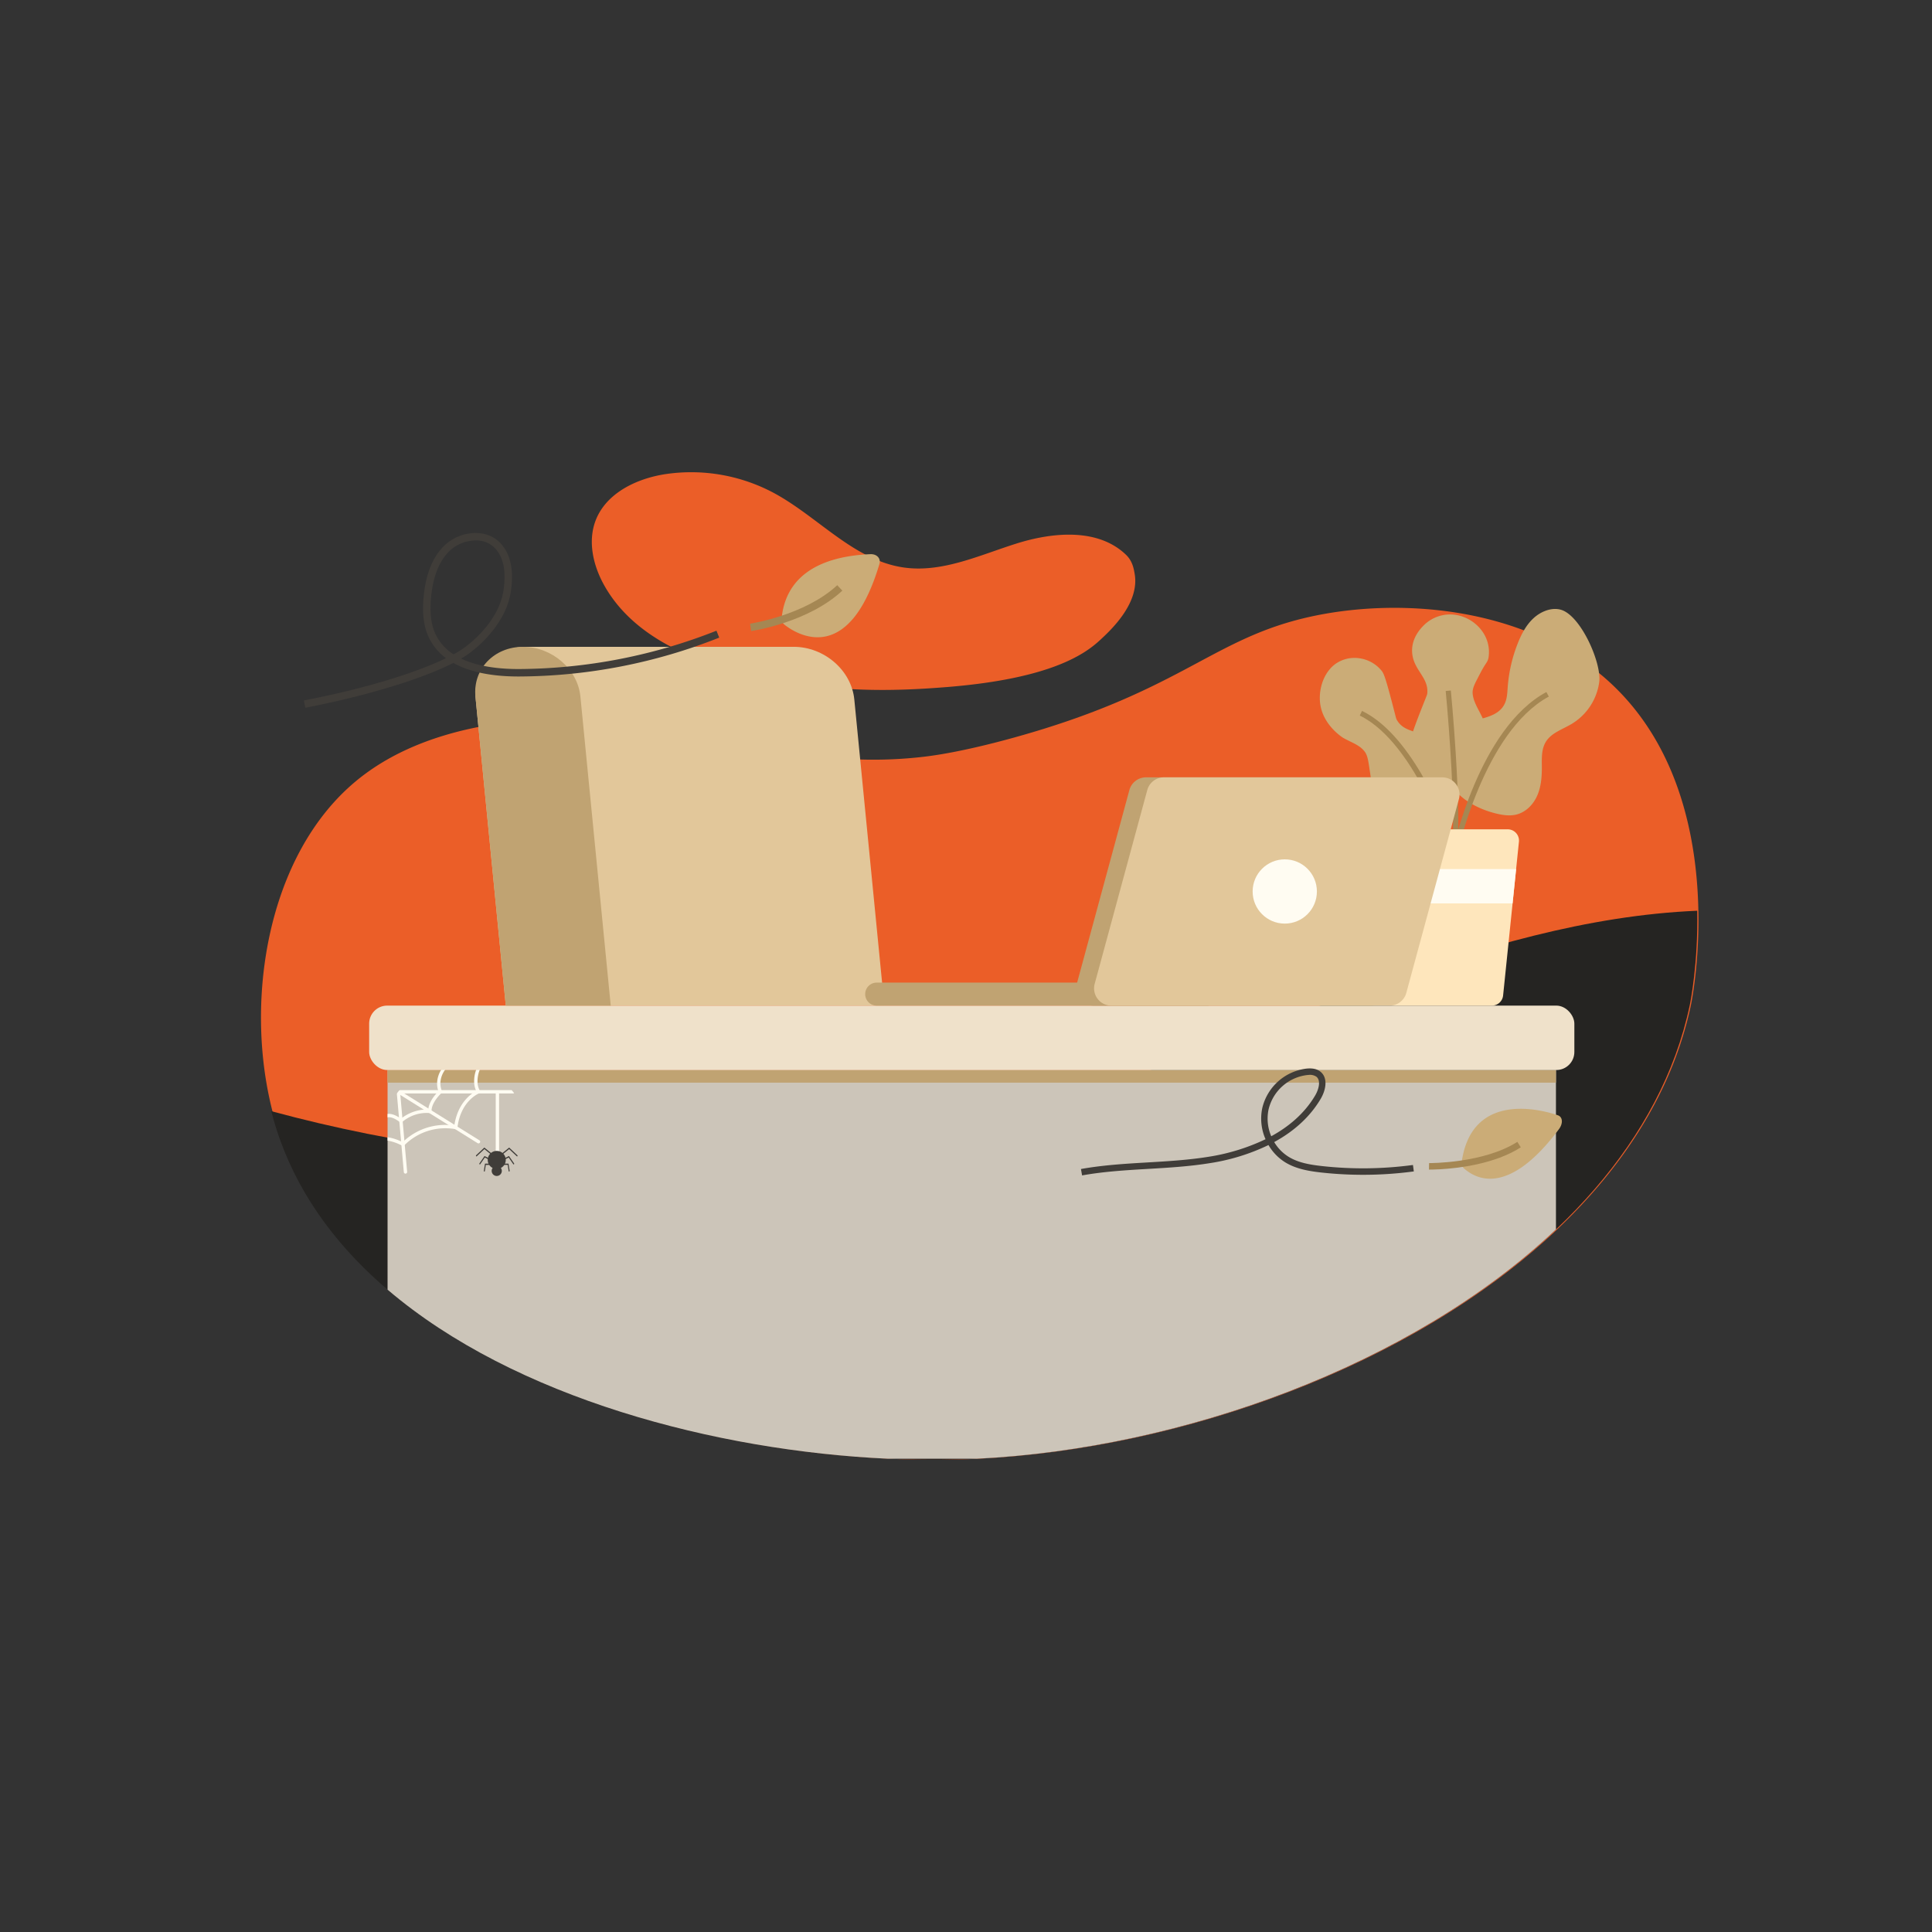 <svg xmlns="http://www.w3.org/2000/svg" id="NoProjects" viewBox="0 0 1080 1080">
  <rect x="0" y="0" width="1080" height="1080" fill="#333333" stroke="none"/>
  <path d="M945.223,561.93c-10.09,47.62-37.18,89.75-74.79,125.34-80.65,76.31-209.71,122.53-323.52,128.16q-3.135.15-6.24.27c-14.05.51-28.74.43-43.86-.27-95.76-4.45-208.41-33.78-279.52-94.5-28.88-24.65-50.91-54.48-62.18-89.92-1.02-3.23-1.97-6.51-2.82-9.86-15.91-62.04-2.76-143.1,46.29-184.17,19.8-16.58,44.52-25.87,69.49-30.72h.01a281.92,281.92,0,0,1,58.21-4.66,366.94,366.94,0,0,1,57.95,5.65c10.38,1.91,20.5,4.41,30.88,6.92h.01c5.94,1.43,11.96,2.87,18.17,4.2h.01a260.587,260.587,0,0,0,48.19,6.21,242.226,242.226,0,0,0,34.37-1.49c4.76-.54,21.35-2.54,51.72-10.99,89.72-24.98,108.58-53.14,159.05-65.97,35.62-9.06,83.72-9.67,125.78,6.45a149.6,149.6,0,0,1,42.15,24.24h.01c1.92,1.59,3.8,3.22,5.64,4.93,39.03,36.13,48.44,88.39,49.18,127.36C949.953,538.22,945.653,559.91,945.223,561.93Z" fill="#eb5e28" class="colore6edfa svgShape"></path>
  <path d="M944.585,561.927C912.446,713.514,708.137,809.561,540.028,815.7c-139.163,5.084-342.165-48.211-385.56-184.7q-1.535-4.837-2.823-9.852c141.874,38.461,294.243,38.707,435.013-3.954,120.638-36.558,239.561-102.888,362.1-108.085C949.31,538.216,945.014,559.908,944.585,561.927Z" fill="#252422" class="colord8dff3 svgShape"></path>
  <path d="M423.337,378.061c-33.648-7.246-69.282-21.178-85.846-51.35-5.949-10.835-8.949-24.074-4.576-35.635,5.872-15.526,23.177-23.726,39.6-26.115a97.959,97.959,0,0,1,59.846,10.491C457.3,288.8,477.3,313.3,505.308,317.248c21.426,3.017,42.227-6.89,62.865-13.392s45.881-8.692,61.395,6.391c3.709,3.606,4.328,8.4,4.686,10.358,3.027,16.5-13.317,31.641-19.227,37.116-8.067,7.474-26.8,21.594-85.435,26.323C498.04,386.588,465.868,387.22,423.337,378.061Z" fill="#eb5e28" class="colore6edfa svgShape"></path>
  <path d="M869.79,598.14v89.13C789.14,763.58,660.08,809.8,546.27,815.43h-50.1c-95.76-4.45-208.41-33.78-279.52-94.5V598.14Z" fill="#ccc5b9" class="colorbac7eb svgShape"></path>
  <rect width="653.143" height="7.071" x="216.646" y="598.144" fill="#c0a372" class="color7287c0 svgShape"></rect>
  <path d="M227.6,655.045a.938.938,0,0,1-.855,1.014.268.268,0,0,1-.084.009.931.931,0,0,1-.93-.854L224.4,640.241l-.2-2.178-.967-11.02-.216-2.422-1.174-13.255c.085-.112.169-.216.254-.328.385-.488.788-.967,1.192-1.437a.934.934,0,0,1,.338.629l.094,1.024.075.854,1.117,12.663.2,2.2.939,10.635.206,2.394Z" fill="#fffcf2" class="colorffffff svgShape"></path>
  <path d="M268.288,638.73a.942.942,0,0,1-.8.441.978.978,0,0,1-.5-.141l-12.616-7.866-3.67-2.281-10.739-6.693-3.051-1.906L223.8,612.108l-1.6-.995a.63.63,0,0,1-.094-.075c.385-.488.788-.967,1.192-1.437,0-.009.019-.009.019-.009l2.666,1.662,13.489,8.4,1.774,1.108,12.786,7.97,1.736,1.088,12.222,7.613A.942.942,0,0,1,268.288,638.73Z" fill="#fffcf2" class="colorffffff svgShape"></path>
  <path d="M287.4,611.038a.882.882,0,0,1-.591.216H222.694a1,1,0,0,1-.5-.141.63.63,0,0,1-.094-.075c.385-.488.788-.967,1.192-1.437,0-.009.019-.009.019-.009a1.305,1.305,0,0,1,.188-.216h62.509C286.489,609.911,286.95,610.475,287.4,611.038Z" fill="#fffcf2" class="colorffffff svgShape"></path>
  <path d="M268.38,610.62a.915.915,0,0,1-.55.57c-.03.01-.08.03-.16.06-1.33.6-10,4.89-11.9,18.57-.04.19-.06.39-.09.58a.9.9,0,0,1-.39.66.91.91,0,0,1-.75.14.8.8,0,0,1-.16-.04A32.363,32.363,0,0,0,226.26,640c-.1.1-.2.19-.3.3a.971.971,0,0,1-.67.27,1.138,1.138,0,0,1-.45-.1c-.13-.08-.28-.15-.44-.23a27.69,27.69,0,0,0-7.75-2.65v-1.88a27.664,27.664,0,0,1,7.56,2.35c.35.16.65.3.9.43.31-.31.63-.61.94-.89a34,34,0,0,1,24.66-8.72,30.665,30.665,0,0,1,3.24.31c.02-.16.05-.31.08-.46,1.61-9.9,6.64-15.06,9.98-17.48a18.466,18.466,0,0,1,2.19-1.37c-.07-.17-.15-.33-.21-.5a12.609,12.609,0,0,1-.93-4.16,18.6,18.6,0,0,1,1.07-7.08c.2-.57.37-.98.46-1.18.61.18,1.2.36,1.79.57a.3.3,0,0,1-.04.1c0,.01-.09.19-.21.51a17.545,17.545,0,0,0-1.18,7.08,10.607,10.607,0,0,0,1.1,4.16c.08.16.16.31.25.46A.927.927,0,0,1,268.38,610.62Z" fill="#fffcf2" class="colorffffff svgShape"></path>
  <path d="M250.91 595.43a.913.913 0 0 1-.29.51 14.6 14.6 0 0 0-1.89 2.2 13.175 13.175 0 0 0-2.54 7.08 11.459 11.459 0 0 0 .63 4.16c.07.19.15.39.22.59a.926.926 0 0 1-.24 1.04c-.01.01-.1.09-.25.24-1.08 1.05-5.18 5.31-5.31 9.51a4.005 4.005 0 0 0 0 .49.924.924 0 0 1-.32.74.9.9 0 0 1-.77.22c-.01 0-.07-.01-.18-.02a21.089 21.089 0 0 0-14.85 4.78 2.866 2.866 0 0 0-.4.31.907.907 0 0 1-.59.21.954.954 0 0 1-.6-.21c-.01-.01-.11-.1-.29-.24-1-.73-4.29-3.02-6.59-2.41v-1.91c2.25-.35 4.76.87 6.37 1.9.44.27.82.54 1.1.74.26-.2.54-.4.8-.59a23.555 23.555 0 0 1 12-4.49 18.789 18.789 0 0 1 2.47-.02 5.779 5.779 0 0 1 .08-.6c.51-3.42 2.85-6.58 4.48-8.41.45-.5.83-.91 1.12-1.19-.08-.22-.15-.46-.21-.68a12.579 12.579 0 0 1-.51-4.16 14.774 14.774 0 0 1 2.2-7.08 17.564 17.564 0 0 1 1.69-2.38Q249.56 595.535 250.91 595.43ZM278.053 647.188a.938.938 0 0 1-.939-.939v-35a.939.939 0 1 1 1.878 0v35A.938.938 0 0 1 278.053 647.188Z" fill="#fffcf2" class="colorffffff svgShape"></path>
  <circle cx="277.685" cy="648.406" r="5.057" fill="#403d39" class="color32477b svgShape"></circle>
  <circle cx="277.685" cy="654.542" r="2.841" fill="#403d39" class="color32477b svgShape"></circle>
  <path d="M289.04 646.43a.239.239 0 0 1-.167-.07l-4.266-4-3.868 3.125a.249.249 0 0 1-.388-.106.413.413 0 0 1 .085-.489l4.195-3.389 4.577 4.293a.417.417 0 0 1 .058.5A.268.268 0 0 1 289.04 646.43ZM287.146 650.919a.257.257 0 0 1-.212-.122l-2.576-3.731-2.759 1.382a.265.265 0 0 1-.364-.2.391.391 0 0 1 .157-.46l3.128-1.567 2.837 4.109a.42.42 0 0 1-.027.5A.25.25 0 0 1 287.146 650.919ZM284.619 654.9a.306.306 0 0 1-.275-.285l-.542-3.435h-2.783a.363.363 0 0 1 0-.707h3.244l.632 4a.36.36 0 0 1-.221.416A.213.213 0 0 1 284.619 654.9ZM266.338 646.43a.268.268 0 0 1-.226-.142.417.417 0 0 1 .058-.5l4.577-4.293 4.195 3.389a.413.413 0 0 1 .085.489.249.249 0 0 1-.388.106l-3.868-3.125-4.266 4A.239.239 0 0 1 266.338 646.43ZM268.232 650.919a.25.25 0 0 1-.184-.087.42.42 0 0 1-.027-.5l2.837-4.109 3.128 1.567a.391.391 0 0 1 .157.46.265.265 0 0 1-.364.2l-2.759-1.382-2.576 3.731A.257.257 0 0 1 268.232 650.919ZM270.759 654.9a.213.213 0 0 1-.055-.007.358.358 0 0 1-.22-.416l.631-4h3.244a.363.363 0 0 1 0 .707h-2.783l-.542 3.435A.306.306 0 0 1 270.759 654.9Z" fill="#403d39" class="color32477b svgShape"></path>
  <rect width="673.714" height="36" x="206.36" y="562.144" rx="10.071" fill="#efe1ca" class="colorcad4ef svgShape"></rect>
  <path d="M494.36,562.144H282.734l-16.8-171.16c-1.594-16.243,11.007-29.411,28.145-29.411H443.642c17.139,0,32.324,13.168,33.919,29.411Z" fill="#e2c79a" class="color9aade2 svgShape"></path>
  <path d="M341.406,562.144H282.734L265.777,389.376c-1.507-15.355,10.405-27.8,26.607-27.8h0c16.2,0,30.558,12.448,32.065,27.8Z" fill="#c0a372" class="color7287c0 svgShape"></path>
  <path d="M829.438,425.06c4.628-9.848.192-21.751-.561-23.437-2.106-4.718-5.4-9.312-5.666-14.157-.166-3.039,1.47-5.693,4.2-11,3.189-6.206,4.114-5.976,4.685-8.88a19.817,19.817,0,0,0-3.16-14.188,22.5,22.5,0,0,0-10.947-8.566,20.862,20.862,0,0,0-22.5,5.147c-1.507,1.575-7.084,7.4-5.986,15.833,1.184,9.087,9.028,12.984,8.377,21.583-.074.976-.177.977-2.884,7.837-6.211,15.742-6.423,17.614-6.328,19.58.37,7.7,5.236,13.368,6.648,14.9,1.826,1.981,6.475,6.387,13.157,7.335C817.726,438.357,826.022,432.327,829.438,425.06Z" fill="#cbac77" class="color77bbcb svgShape"></path>
  <path d="M738.105 394.139c1.838 11.04 11.458 17.578 12.918 18.421 4.092 2.365 8.987 3.8 11.842 7.581 1.8 2.385 2.087 5.753 3.066 12.153 1.156 7.564.351 8.05 1.57 10.942a18.079 18.079 0 0 0 10.4 9.823 17.3 17.3 0 0 0 12.888-.833c8.307-3.687 12.472-12.936 12.926-20.912.136-2.393.636-11.167-4.932-17.255-5.948-6.5-13.577-4.2-17.9-11.547-.488-.828-.417-.9-2.307-8.171-4.253-16.36-5.113-17.932-6.232-19.372a19.422 19.422 0 0 0-12.489-7 18.489 18.489 0 0 0-13.025 2.95C739.585 375.953 736.769 386.122 738.105 394.139ZM894.011 381A32.365 32.365 0 0 1 878.7 404.6c-4.988 3.013-11 4.889-14.187 9.491-2.9 4.187-2.656 9.5-2.618 14.393.042 5.523-.348 11.139-2.539 16.184-2.169 5-6.357 9.37-11.741 10.681-3.687.9-7.585.315-11.252-.58-11.282-2.752-22.2-9.063-27.267-19.17-5.077-10.124-2.394-24.607 7.781-30.054 7.941-4.251 19.709-3.46 24.061-11.758 1.58-3.013 1.646-6.512 1.894-9.882a83.061 83.061 0 0 1 5.543-24.1c2-5.1 4.606-10.23 8.728-14.092 4.17-3.908 10.165-6.308 15.345-4.892C883.5 343.838 895.179 370.063 894.011 381Z" fill="#cbac77" class="color77bbcb svgShape"></path>
  <path d="M814.323,478.43l-2.826-.592c.6-2.876,15.205-70.654,52.939-90.985l1.369,2.542C829.242,409.1,814.467,477.739,814.323,478.43Z" fill="#a58753" class="color5394a5 svgShape"></path>
  <path d="M813.911,485.592l-2.173-7.026c-.2-.63-19.839-63.159-51.616-78.562l1.26-2.6c26.75,12.966,44.575,56.192,50.742,73.318,1.208-30.928-3.916-83.872-3.971-84.448l2.873-.281c.061.627,6.1,63.06,3.53,92.271Z" fill="#a58753" class="color5394a5 svgShape"></path>
  <path d="M833.973,562.144H778.7a6.3,6.3,0,0,1-6.27-5.657l-8.845-85.945a6.3,6.3,0,0,1,6.27-6.948h72.964a6.3,6.3,0,0,1,6.27,6.948l-8.845,85.945A6.3,6.3,0,0,1,833.973,562.144Z" fill="#fee6bc" class="colorfebccc svgShape"></path>
  <polygon points="765.767 485.836 847.514 485.836 845.542 504.996 767.13 504.996 765.767 485.836" fill="#fffcf2" class="colorffffff svgShape"></polygon>
  <path d="M490.074,549.287H675.646a0,0,0,0,1,0,0v12.857a0,0,0,0,1,0,0H490.074a6.429,6.429,0,0,1-6.429-6.429v0A6.429,6.429,0,0,1,490.074,549.287Z" fill="#c0a372" class="color7287c0 svgShape"></path>
  <path d="M766.837,562.144H611.232a9.64,9.64,0,0,1-9.3-12.164l29.4-108.328a9.639,9.639,0,0,1,9.3-7.115H796.238a9.64,9.64,0,0,1,9.3,12.165L776.14,555.03A9.64,9.64,0,0,1,766.837,562.144Z" fill="#c0a372" class="color7287c0 svgShape"></path>
  <path d="M776.837,562.144H621.232a9.64,9.64,0,0,1-9.3-12.164l29.4-108.328a9.639,9.639,0,0,1,9.3-7.115H806.238a9.64,9.64,0,0,1,9.3,12.165L786.14,555.03A9.64,9.64,0,0,1,776.837,562.144Z" fill="#e2c79a" class="color9aade2 svgShape"></path>
  <circle cx="718.195" cy="498.341" r="17.96" fill="#fffcf2" class="colorffffff svgShape"></circle>
  <path d="M170.66,395.642l-.792-4.088c38.046-7.366,64.546-16.4,79.463-23.63a30.652,30.652,0,0,1-9.783-11.972c-2.712-5.947-3.581-13.023-2.737-22.268,1.183-12.958,5.206-22.727,11.956-29.037a25.553,25.553,0,0,1,15.156-6.621c6.08-.487,11.54,1.339,15.375,5.145,5.932,5.887,8.057,15,6.317,27.1-1.436,9.983-6.264,16.852-8.858,20.543a69.035,69.035,0,0,1-15.089,14.856q-1.737,1.234-3.869,2.492c9.736,4.661,22.052,5.883,32.56,5.835a303.893,303.893,0,0,0,110.148-21.431l1.543,3.867a305.933,305.933,0,0,1-111.672,21.727c-11.961.057-26.143-1.5-36.965-7.59C235.911,379.55,205.083,388.977,170.66,395.642Zm95.568-93.533a21.544,21.544,0,0,0-14.618,5.58c-5.981,5.591-9.565,14.464-10.653,26.373-.775,8.5-.02,14.9,2.38,20.162a27.173,27.173,0,0,0,10.2,11.551,56.763,56.763,0,0,0,5.724-3.5,65.979,65.979,0,0,0,14.1-13.858c2.393-3.4,6.848-9.743,8.143-18.74,1.542-10.718-.184-18.641-5.129-23.549A14.487,14.487,0,0,0,266.228,302.109Z" fill="#403d39" class="color32477b svgShape"></path>
  <path d="M438.333,349.04c6.3,5.14,35.98,24.425,53.27-33.774.927-3.123-1.473-5.643-5.067-5.483-15.656.693-46.372,4.878-49.574,35.649A4.12,4.12,0,0,0,438.333,349.04Z" fill="#cbac77" class="color77bbcb svgShape"></path>
  <path d="M419.9,352.754l-.6-4.12c.3-.044,30.568-4.62,48.729-21.512l2.836,3.049C451.734,347.961,421.186,352.567,419.9,352.754Z" fill="#a58753" class="color5394a5 svgShape"></path>
  <path d="M773.834,656.392a212.92,212.92,0,0,1-35.174-.945c-6.823-.752-13.966-1.945-19.986-5.561a27.826,27.826,0,0,1-9.581-9.8,115.285,115.285,0,0,1-32.579,10.086c-11.522,1.887-23.338,2.582-34.766,3.254-12.158.715-24.73,1.454-36.855,3.637l-.635-3.57c12.336-2.221,25.017-2.967,37.28-3.688,11.336-.667,23.059-1.356,34.4-3.213a114.444,114.444,0,0,0,31.506-9.76,28.569,28.569,0,0,1-1.81-17.483,28.907,28.907,0,0,1,24.768-22c3.249-.315,5.717.2,7.543,1.575,4.508,3.4,3.388,10.193.279,15.422-5.793,9.744-14.517,17.842-25.936,24.078a24.228,24.228,0,0,0,8.237,8.35c5.125,3.079,11.114,4.254,18.53,5.07a209.275,209.275,0,0,0,50.8-.613l.478,3.6Q782.116,655.929,773.834,656.392Zm-42.4-55.489q-.333.018-.685.053a25.206,25.206,0,0,0-21.6,19.183,24.891,24.891,0,0,0,1.485,15.03c9.48-5.181,18.413-12.462,24.493-22.688,2.205-3.708,3.351-8.625.654-10.658A6.514,6.514,0,0,0,731.431,600.9Z" fill="#403d39" class="color32477b svgShape"></path>
  <path d="M818.325,653.119c5.4,4.7,23.582,17.562,53.126-21.9,2.379-3.178,2.165-6.819-.567-7.758-13.291-4.566-48.627-11.446-53.809,26.348A3.769,3.769,0,0,0,818.325,653.119Z" fill="#cbac77" class="color77bbcb svgShape"></path>
  <path d="M804.962,653.632c-3.538.2-5.816.18-6.147.176l.041-3.626c.3,0,30.458.2,49.353-11.873l1.933,3.062C835.468,650.749,815.072,653.066,804.962,653.632Z" fill="#a58753" class="color5394a5 svgShape"></path>
</svg>
